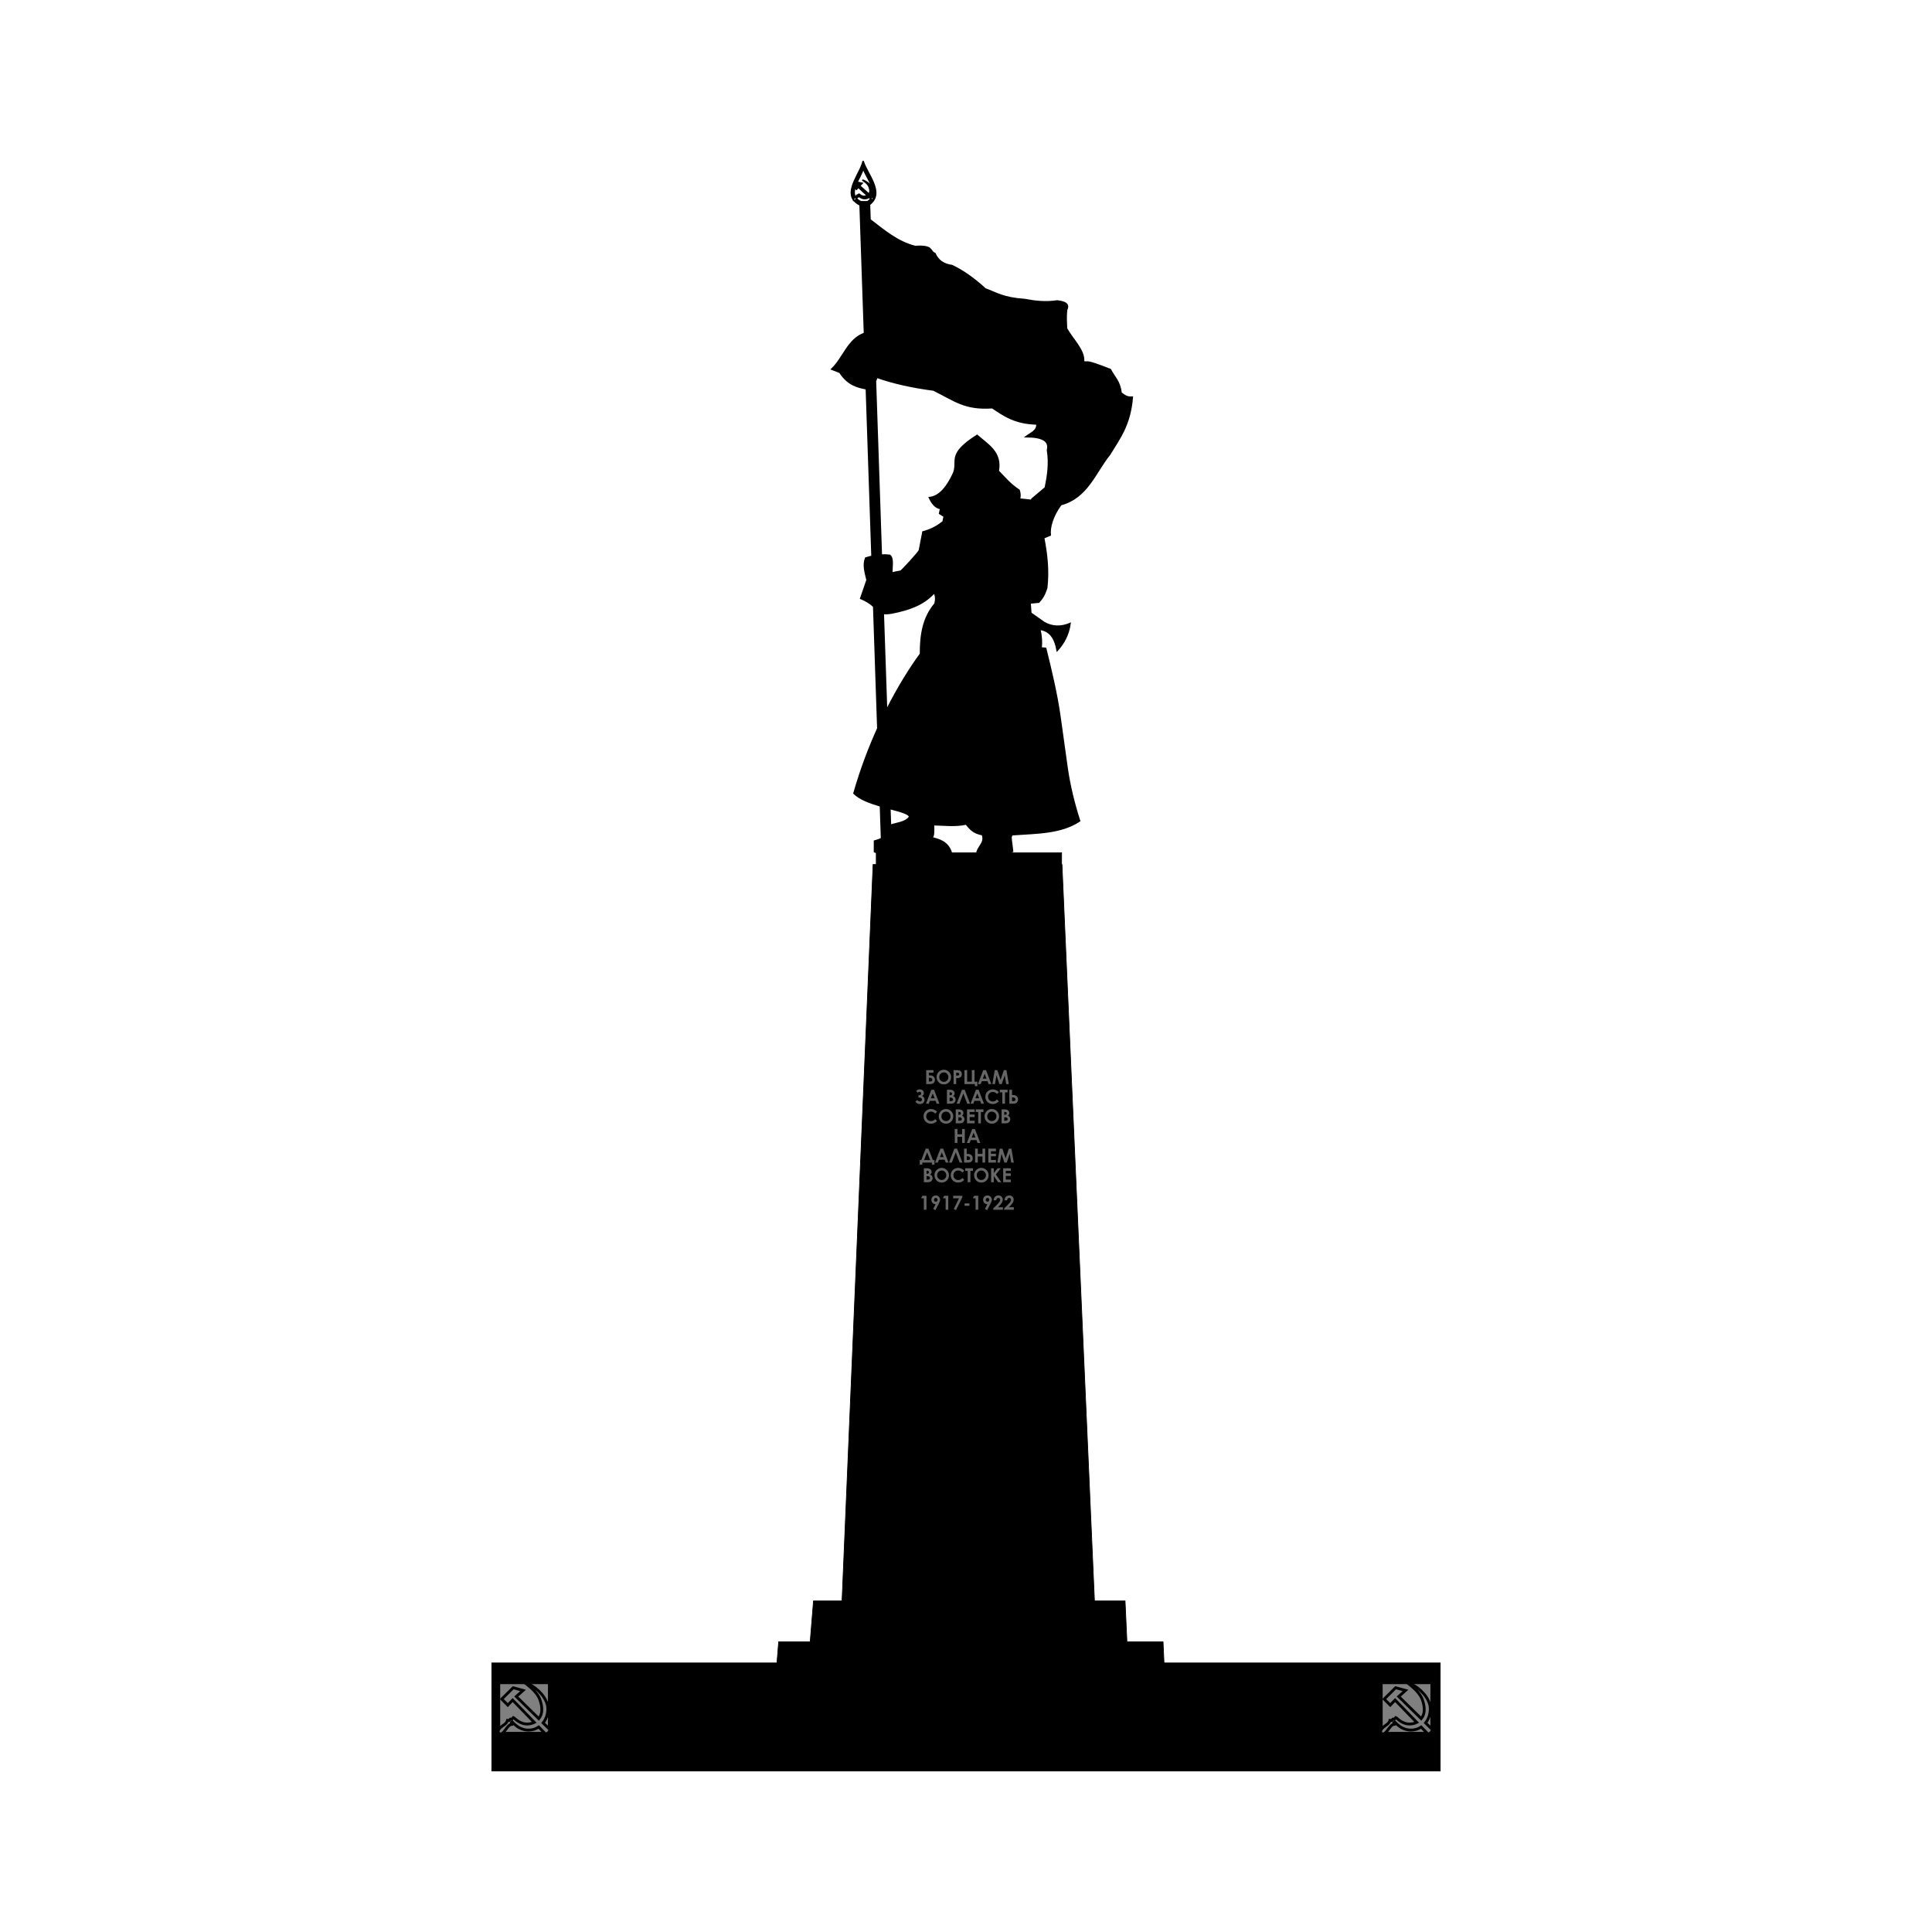 <svg:svg xmlns:dc="http://purl.org/dc/elements/1.1/" xmlns:ns1="http://sodipodi.sourceforge.net/DTD/sodipodi-0.dtd" xmlns:ns2="http://www.inkscape.org/namespaces/inkscape" xmlns:ns4="http://creativecommons.org/ns#" xmlns:rdf="http://www.w3.org/1999/02/22-rdf-syntax-ns#" xmlns:svg="http://www.w3.org/2000/svg" height="1379.288" id="svg2" version="1.1" viewBox="-350.831 -114.441 1379.288 1379.288" width="1379.288" ns1:docname="red_army_monument.svg" ns2:version="0.48.4 r9939">
  <svg:defs id="defs4" />
  <ns1:namedview bordercolor="#666666" borderopacity="1.0" fit-margin-bottom="0" fit-margin-left="0" fit-margin-right="0" fit-margin-top="0" id="base" pagecolor="#ffffff" showgrid="false" ns2:current-layer="layer3" ns2:cx="476.04892" ns2:cy="508.91056" ns2:document-units="px" ns2:pageopacity="0.0" ns2:pageshadow="2" ns2:window-height="837" ns2:window-maximized="1" ns2:window-width="1600" ns2:window-x="-8" ns2:window-y="-8" ns2:zoom="1.4" />
  <svg:g id="layer2" style="display:inline" transform="translate(-145.469,-161.031)" ns1:insensitive="true" ns2:groupmode="layer" ns2:label="black">
    <svg:path d="m 410.812,161.531 c -1.417,7.726 -12.253,19.809 -6.969,27.562 0.021,-0.178 0.088,-0.356 0.188,-0.5 0.328,-0.54 0.836,-0.883 1.312,-1.281 -1.154,-1.947 -1.085,-4.209 -0.406,-6.594 -0.2,-0.182 -0.394,-0.381 -0.594,-0.562 0.424,-0.471 0.854,-0.938 1.281,-1.406 1.68,-4.289 4.633,-8.733 5.25,-12.094 1.69,5.819 9.035,14.13 6.312,20.375 0.353,0.313 0.708,0.627 1.062,0.938 -0.069,0.323 -0.187,0.678 -0.438,0.906 -0.209,0.2 -0.509,0.292 -0.781,0.375 -0.253,-0.237 -0.496,-0.482 -0.75,-0.719 -0.568,0.746 -1.315,1.435 -2.281,2.094 l -4.719,0 c -1.411,-0.667 -2.466,-1.431 -3.219,-2.281 -0.343,0.497 -0.63,1.041 -1.125,1.406 -0.134,0.092 -0.308,0.136 -0.469,0.125 0.979,1.134 2.328,2.173 4.188,3.062 l 3.125,91.625 c -11.871,4.271 -14.862,17.428 -23.406,25.594 l 5.812,2.281 c 5.953,9.001 12.436,10.436 18.938,11.75 l 4.031,119.562 c -1.497,0.334 -3.002,0.736 -4.531,1.25 -2.018,5.219 -0.195,10.437 1,15.656 l -4.531,13.156 c 3.48,1.499 6.71,3.275 9.281,5.812 l 2.938,86.969 c -6.224,13.776 -12.165,29.317 -17.031,46.344 3.982,4.102 11.487,6.864 18.906,9.031 l 0.781,23.25 c -1.434,0.743 -3.183,1.296 -5.031,1.812 l 0,7.594 20.469,9.594 L 473.75,655.125 c -2.686,-7.817 -8.534,-9.006 -14.156,-10.625 1.85,-0.115 1.641,-4.732 1.531,-9.094 7.699,0.107 15.214,1.227 23.219,-0.5 2.697,2.945 4.439,6.252 11.625,7.594 2.025,5.236 -2.45,8.109 -3.781,12.125 l 14.375,4.281 11,-4.531 -0.625,-5.312 c -0.415,-2.952 -1.106,-6.207 0.75,-6.562 16.857,-1.216 34.396,-0.915 47.719,-9.844 -4.119,-12.71 -7.207,-25.658 -8.969,-38.031 l -5.156,-37 c -2.3,-16.078 -6.172,-32.14 -10.125,-48.219 l -3.281,-0.25 c 0.576,-4.071 0.232,-8.506 -0.875,-13.25 6.478,0.88 10.575,5.129 12.375,15.125 4.535,-4.977 8.039,-10.98 9.219,-19.312 -6.517,2.712 -12.719,2.598 -18.562,-0.75 l -9.469,-6.688 -0.5,-7.188 6.219,-0.594 c 1.877,-2.21 3.78,-4.154 5.656,-10.281 1.408,-12.74 0.005,-24.33 -2.188,-35.625 l 4.688,-2 c -0.677,-5.41 1.705,-13.712 7.594,-21.719 18.988,-5.108 24.354,-22.875 34.844,-35.875 6.753,-11.247 14.54,-20.669 16.156,-40.906 -4.106,0.402 -5.884,-1.506 -8.062,-3.031 -0.858,-8.334 -4.945,-11.307 -7.594,-16.656 -19.63,-7.674 -14.696,-4.549 -19.188,-5.562 0.969,-7.913 -7.722,-15.806 -12.125,-23.719 -0.218,-4.377 -0.439,-8.779 0,-13.156 1.368,-2.951 1.385,-5.608 -6.562,-6.562 -8.551,1.276 -16.002,0.392 -23.219,-1 C 510.849,259.382 505.941,255.71 498,252.812 c -8.256,-7.616 -16.167,-13.08 -23.75,-16.656 -6.085,-0.818 -10.08,-3.736 -12.125,-8.594 -4.233,-1.632 -0.554,-5.88 -14.156,-5.031 -12.561,-3.168 -22.212,-11.402 -32.188,-19.094 l -0.375,-10.844 c 11.18,-8.268 -1.953,-21.97 -4.594,-31.062 z m -6.344,28.344 c -0.222,-0.257 -0.442,-0.513 -0.625,-0.781 -0.021,0.178 -0.014,0.347 0.094,0.5 0.115,0.174 0.33,0.267 0.531,0.281 z m 1.594,-1.531 c 0.276,-0.401 0.533,-0.807 0.938,-1.094 0.131,-0.098 0.308,-0.17 0.469,-0.188 -0.029,-0.153 -0.065,-0.284 -0.094,-0.438 0.079,-0.066 0.149,-0.143 0.219,-0.219 0.453,0.438 0.962,0.826 1.5,1.156 0.998,0.626 2.197,0.957 3.375,0.844 0.935,-0.09 1.844,-0.428 2.594,-1 0.405,0.378 0.813,0.747 1.219,1.125 0.367,-0.482 0.683,-0.988 0.906,-1.5 -0.315,-0.28 -0.653,-0.534 -0.969,-0.812 0.525,-0.733 0.879,-1.613 1.031,-2.5 0.149,-0.952 0.16,-1.932 -0.188,-2.844 -0.517,-1.419 -1.51,-2.632 -2.656,-3.594 -1.195,-0.99 -2.607,-1.744 -4.094,-2.188 0.703,0.481 1.397,0.999 2.062,1.531 1.065,0.868 2.068,1.881 2.625,3.156 0.398,0.967 0.704,2.008 0.688,3.062 0.003,0.796 -0.245,1.608 -0.719,2.25 -2.204,-1.94 -4.393,-3.9 -6.594,-5.844 0.6,-0.6 1.183,-1.21 1.781,-1.812 -0.932,-0.199 -1.85,-0.392 -2.781,-0.594 -0.58,0.638 -1.169,1.269 -1.75,1.906 -0.259,0.661 -0.502,1.319 -0.688,1.969 0.39,0.354 0.8,0.706 1.188,1.062 0.432,-0.491 0.856,-1.003 1.281,-1.5 2.115,1.967 4.226,3.942 6.344,5.906 -0.977,0.551 -2.163,0.724 -3.25,0.438 -0.85,-0.216 -1.609,-0.699 -2.281,-1.25 -0.109,-0.091 -0.198,-0.217 -0.344,-0.25 -0.124,0.149 -0.237,0.302 -0.375,0.438 -0.138,0.035 -0.266,0.051 -0.406,0.062 -0.119,0.135 -0.255,0.271 -0.375,0.406 L 406.281,186 c -0.045,0.241 -0.17,0.489 -0.312,0.688 -0.177,0.239 -0.398,0.435 -0.625,0.625 0.205,0.345 0.432,0.708 0.719,1.031 z m 14.656,127.625 c 11.486,4.022 24.88,7.092 40.406,9.094 15.378,7.668 22.391,13.943 41.906,12.625 8.323,5.533 16.294,11.293 31.812,11.594 0.562,4.92 -4.687,6.632 -7.812,9.094 11.785,0 17.09,2.859 15.406,9.594 1.566,9.337 0.226,18.109 -1.531,26.781 l -9.594,8.094 -0.125,0.938 -8.719,-0.938 c 0.542,-1.713 0.554,-3.758 -0.25,-6.312 -6.598,-4.295 -10.303,-9.05 -14.875,-13.656 2.419,-13.37 -7.217,-18.603 -15.156,-25.5 -21.538,13.702 -13.307,17.77 -16.688,26.781 -5.808,12.648 -11.598,17.095 -17.406,17.656 2.059,4.515 4.658,7.367 8.062,7.844 l -0.75,3.531 3.281,2.031 -0.75,3.781 c -4.54,3.73 -9.39,5.96 -14.406,7.312 0,0 -2.205,11.581 -2.531,13.125 -0.278,1.315 -12.827,14.906 -13.375,14.906 -2.482,0.421 -4.501,0.86 -6.312,1.281 0.039,-4.753 1.265,-10.676 -1.5,-12.625 -1.88,-0.225 -3.898,-0.298 -5.969,-0.188 l -4.188,-124.125 1.062,-2.719 z M 461.625,469.75 c 1.35,2.61 1.157,5.234 0.5,7.844 -8.621,10.164 -10.409,22.673 -10.344,35.844 -6.915,9.419 -15.603,23.026 -24.188,40.031 l -2.344,-68.875 c 2.02,0.201 4.213,0.02 6.562,-0.438 11.068,-2.277 21.737,-5.479 29.812,-14.406 z m -31.656,154.094 c 7.8,2.085 14.169,3.765 13.969,6.031 -2.984,4.103 -9.642,4.363 -13.562,5.875 l -0.406,-11.906 z" id="path2997" style="fill:#000000;stroke:#000000;stroke-width:1px;stroke-linecap:butt;stroke-linejoin:miter;stroke-opacity:1" ns2:connector-curvature="0" />
    <svg:path d="m 420.219,655.375 0,8.406 -2.281,0 -22.156,525.719 -20.375,0 -2.375,29.219 -22.5,0 -1.219,15.062 -203.594,0 0,77.156 677.125,0 0,-77.156 -197.188,0 -0.688,-15.062 -25.781,0 -1.344,-29.219 -21.844,0 -23.188,-525.719 -0.281,0 0,-8.406 -132.312,0 z" id="rect3844" style="color:#000000;fill:#000000;fill-opacity:1;fill-rule:nonzero;stroke:#000000;stroke-width:0.5;stroke-linecap:round;stroke-linejoin:miter;stroke-miterlimit:4;stroke-opacity:1;stroke-dasharray:none;stroke-dashoffset:0;marker:none;visibility:visible;display:inline;overflow:visible;enable-background:accumulate" ns2:connector-curvature="0" />
  </svg:g>
  <svg:g id="layer3" transform="translate(-145.469,-161.031)" ns2:groupmode="layer" ns2:label="white">
    <svg:g id="g3903" style="fill:#808080;display:inline" transform="translate(3.5068807e-6,2.6171874e-6)">
      <svg:rect height="36.102" id="rect3881" style="fill:#808080;stroke:#000000;stroke-width:2;stroke-miterlimit:4;stroke-dasharray:none" width="36.102" x="150.734" y="1247.924" />
      <svg:path d="m 168.784,1247.438 c 3.741,1.333 7.204,3.434 10.125,6.124 2.801,2.611 5.179,5.809 6.31,9.505 0.767,2.376 0.609,4.944 0.102,7.356 -0.506,2.247 -1.495,4.389 -2.935,6.192 1.633,1.597 3.25,3.209 4.887,4.801 -0.218,0.816 -0.552,1.649 -1.223,2.199 -0.561,0.484 -1.279,0.718 -1.986,0.894 -1.599,-1.661 -3.206,-3.314 -4.806,-4.974 -1.993,1.361 -4.398,2.079 -6.799,2.185 -3.025,0.134 -6.048,-0.841 -8.516,-2.573 -1.331,-0.915 -2.53,-2.008 -3.631,-3.187 -0.188,0.185 -0.394,0.352 -0.606,0.51 0.052,0.396 0.109,0.791 0.164,1.186 -0.413,0.024 -0.825,0.125 -1.172,0.357 -1.071,0.678 -1.814,1.732 -2.574,2.721 -0.942,1.223 -1.789,2.581 -3.102,3.448 -0.796,0.492 -1.973,0.284 -2.461,-0.542 -0.51,-0.811 -0.216,-1.857 0.333,-2.568 1.342,-1.972 3.738,-2.815 5.238,-4.632 0.39,-0.488 0.685,-1.054 0.832,-1.663 0.383,0.024 0.766,0.049 1.15,0.074 0.325,-0.329 0.651,-0.657 0.974,-0.987 0.361,-0.01 0.728,0.029 1.084,-0.04 0.372,-0.328 0.668,-0.731 1.003,-1.094 0.368,0.103 0.576,0.448 0.842,0.694 1.644,1.497 3.524,2.802 5.667,3.468 2.74,0.878 5.793,0.599 8.364,-0.678 -5.149,-5.301 -10.28,-10.619 -15.421,-15.927 -1.153,1.214 -2.301,2.433 -3.471,3.631 -1.428,-1.457 -2.87,-2.9 -4.306,-4.35 2.706,-2.708 5.441,-5.386 8.162,-8.079 2.352,0.64 4.701,1.292 7.055,1.924 -1.609,1.46 -3.244,2.891 -4.858,4.346 5.364,5.259 10.702,10.546 16.075,15.796 1.297,-1.578 2.027,-3.587 2.126,-5.622 0.183,-2.692 -0.44,-5.37 -1.327,-7.895 -1.254,-3.333 -3.652,-6.076 -6.259,-8.436 -1.629,-1.448 -3.308,-2.842 -5.041,-4.164 z m 0,0" id="path3883" style="fill:#808080;stroke:#000000;stroke-width:2;stroke-miterlimit:4;stroke-dasharray:none" ns2:connector-curvature="0" />
    </svg:g>
    <svg:g id="g3903-0" style="fill:#808080;display:inline" transform="translate(630,2.6171874e-6)">
      <svg:rect height="36.102" id="rect3881-9" style="fill:#808080;stroke:#000000;stroke-width:2;stroke-miterlimit:4;stroke-dasharray:none" width="36.102" x="150.734" y="1247.924" />
      <svg:path d="m 168.784,1247.438 c 3.741,1.333 7.204,3.434 10.125,6.124 2.801,2.611 5.179,5.809 6.31,9.505 0.767,2.376 0.609,4.944 0.102,7.356 -0.506,2.247 -1.495,4.389 -2.935,6.192 1.633,1.597 3.25,3.209 4.887,4.801 -0.218,0.816 -0.552,1.649 -1.223,2.199 -0.561,0.484 -1.279,0.718 -1.986,0.894 -1.599,-1.661 -3.206,-3.314 -4.806,-4.974 -1.993,1.361 -4.398,2.079 -6.799,2.185 -3.025,0.134 -6.048,-0.841 -8.516,-2.573 -1.331,-0.915 -2.53,-2.008 -3.631,-3.187 -0.188,0.185 -0.394,0.352 -0.606,0.51 0.052,0.396 0.109,0.791 0.164,1.186 -0.413,0.024 -0.825,0.125 -1.172,0.357 -1.071,0.678 -1.814,1.732 -2.574,2.721 -0.942,1.223 -1.789,2.581 -3.102,3.448 -0.796,0.492 -1.973,0.284 -2.461,-0.542 -0.51,-0.811 -0.216,-1.857 0.333,-2.568 1.342,-1.972 3.738,-2.815 5.238,-4.632 0.39,-0.488 0.685,-1.054 0.832,-1.663 0.383,0.024 0.766,0.049 1.15,0.074 0.325,-0.329 0.651,-0.657 0.974,-0.987 0.361,-0.01 0.728,0.029 1.084,-0.04 0.372,-0.328 0.668,-0.731 1.003,-1.094 0.368,0.103 0.576,0.448 0.842,0.694 1.644,1.497 3.524,2.802 5.667,3.468 2.74,0.878 5.793,0.599 8.364,-0.678 -5.149,-5.301 -10.28,-10.619 -15.421,-15.927 -1.153,1.214 -2.301,2.433 -3.471,3.631 -1.428,-1.457 -2.87,-2.9 -4.306,-4.35 2.706,-2.708 5.441,-5.386 8.162,-8.079 2.352,0.64 4.701,1.292 7.055,1.924 -1.609,1.46 -3.244,2.891 -4.858,4.346 5.364,5.259 10.702,10.546 16.075,15.796 1.297,-1.578 2.027,-3.587 2.126,-5.622 0.183,-2.692 -0.44,-5.37 -1.327,-7.895 -1.254,-3.333 -3.652,-6.076 -6.259,-8.436 -1.629,-1.448 -3.308,-2.842 -5.041,-4.164 z m 0,0" id="path3883-4" style="fill:#808080;stroke:#000000;stroke-width:2;stroke-miterlimit:4;stroke-dasharray:none" ns2:connector-curvature="0" />
    </svg:g>
    <svg:g id="text3981" style="font-size:13.875px;font-style:normal;font-weight:normal;line-height:125%;letter-spacing:0px;word-spacing:0px;fill:#666666;fill-opacity:1;stroke:none;font-family:Sans">
      <svg:path d="m 455.861,820.524 0,-9.966 5.21,0 0,1.85 -3.313,0 0,1.911 0.413,0 c 0.84,1e-5 1.527,0.093 2.06,0.278 0.533,0.185 0.977,0.534 1.331,1.047 0.355,0.513 0.532,1.119 0.532,1.819 -10e-6,0.696 -0.133,1.25 -0.4,1.663 -0.266,0.413 -0.633,0.75 -1.101,1.009 -0.467,0.26 -1.114,0.39 -1.941,0.39 z m 1.897,-4.512 0,2.703 0.474,0 c 0.867,10e-6 1.416,-0.113 1.646,-0.339 0.23,-0.226 0.346,-0.531 0.346,-0.915 0,-0.967 -0.691,-1.45 -2.073,-1.45 z" id="path3001" style="font-variant:normal;font-weight:bold;font-stretch:normal;text-align:center;line-height:101%;text-anchor:middle;fill:#666666;font-family:Century Gothic;-inkscape-font-specification:Century Gothic Bold" />
      <svg:path d="m 468.462,810.308 c 1.409,10e-6 2.621,0.51 3.635,1.531 1.014,1.021 1.521,2.265 1.521,3.733 -10e-6,1.454 -0.5,2.685 -1.501,3.692 -1,1.007 -2.214,1.511 -3.641,1.511 -1.495,0 -2.737,-0.517 -3.726,-1.551 -0.989,-1.034 -1.484,-2.263 -1.484,-3.686 0,-0.953 0.23,-1.829 0.691,-2.629 0.461,-0.799 1.094,-1.433 1.9,-1.9 0.806,-0.467 1.675,-0.701 2.605,-0.701 z m -0.02,1.856 c -0.921,0 -1.696,0.321 -2.324,0.962 -0.628,0.641 -0.942,1.457 -0.942,2.446 0,1.102 0.395,1.974 1.186,2.615 0.614,0.501 1.319,0.752 2.114,0.752 0.899,0 1.664,-0.325 2.297,-0.976 0.632,-0.65 0.948,-1.452 0.948,-2.405 -10e-6,-0.948 -0.318,-1.751 -0.955,-2.408 -0.637,-0.657 -1.411,-0.986 -2.324,-0.986 z" id="path3003" style="font-variant:normal;font-weight:bold;font-stretch:normal;text-align:center;line-height:101%;text-anchor:middle;fill:#666666;font-family:Century Gothic;-inkscape-font-specification:Century Gothic Bold" />
      <svg:path d="m 475.399,810.559 2.012,0 c 1.088,10e-6 1.873,0.101 2.354,0.301 0.481,0.201 0.86,0.526 1.138,0.976 0.278,0.449 0.417,0.988 0.417,1.616 -1e-5,0.696 -0.182,1.274 -0.545,1.734 -0.364,0.461 -0.857,0.781 -1.48,0.962 -0.366,0.104 -1.032,0.156 -1.999,0.156 l 0,4.221 -1.897,0 z m 1.897,3.896 0.603,0 c 0.474,0 0.804,-0.034 0.989,-0.102 0.185,-0.068 0.331,-0.18 0.437,-0.335 0.106,-0.156 0.159,-0.344 0.159,-0.566 -1e-5,-0.384 -0.149,-0.664 -0.447,-0.84 -0.217,-0.131 -0.619,-0.196 -1.206,-0.196 l -0.535,0 z" id="path3005" style="font-variant:normal;font-weight:bold;font-stretch:normal;text-align:center;line-height:101%;text-anchor:middle;fill:#666666;font-family:Century Gothic;-inkscape-font-specification:Century Gothic Bold" />
      <svg:path d="m 483.177,820.524 0,-9.966 1.924,0 0,8.259 3.333,0 0,-8.259 1.917,0 0,8.259 2.026,0 0,3.198 -1.775,0 0,-1.49 z" id="path3007" style="font-variant:normal;font-weight:bold;font-stretch:normal;text-align:center;line-height:101%;text-anchor:middle;fill:#666666;font-family:Century Gothic;-inkscape-font-specification:Century Gothic Bold" />
      <svg:path d="m 496.625,810.559 1.924,0 3.835,9.966 -1.971,0 -0.779,-2.053 -4.065,0 -0.813,2.053 -1.971,0 z m 0.976,2.642 -1.328,3.421 2.649,0 z" id="path3009" style="font-variant:normal;font-weight:bold;font-stretch:normal;text-align:center;line-height:101%;text-anchor:middle;fill:#666666;font-family:Century Gothic;-inkscape-font-specification:Century Gothic Bold" />
      <svg:path d="m 504.822,810.559 1.856,0 2.303,6.951 2.337,-6.951 1.829,0 1.68,9.966 -1.829,0 -1.07,-6.294 -2.121,6.294 -1.673,0 -2.093,-6.294 -1.091,6.294 -1.85,0 z" id="path3011" style="font-variant:normal;font-weight:bold;font-stretch:normal;text-align:center;line-height:101%;text-anchor:middle;fill:#666666;font-family:Century Gothic;-inkscape-font-specification:Century Gothic Bold" />
      <svg:path d="m 449.567,831.943 c 0.501,0.7 1.088,1.05 1.761,1.05 0.447,0 0.808,-0.126 1.084,-0.379 0.276,-0.253 0.413,-0.589 0.413,-1.009 0,-0.411 -0.134,-0.752 -0.403,-1.023 -0.269,-0.271 -0.825,-0.406 -1.67,-0.406 l -0.406,0 0,-1.694 0.406,0 c 0.501,10e-6 0.882,-0.115 1.142,-0.346 0.26,-0.23 0.39,-0.54 0.39,-0.928 -10e-6,-0.357 -0.108,-0.639 -0.325,-0.847 -0.217,-0.208 -0.504,-0.312 -0.86,-0.312 -0.425,10e-6 -0.86,0.21 -1.308,0.63 l -1.118,-1.247 c 0.601,-0.542 1.102,-0.866 1.504,-0.972 0.402,-0.106 0.772,-0.159 1.111,-0.159 0.813,10e-6 1.496,0.237 2.049,0.711 0.553,0.474 0.83,1.113 0.83,1.917 -10e-6,0.357 -0.062,0.705 -0.186,1.043 -0.124,0.339 -0.471,0.698 -1.04,1.077 1.165,0.519 1.748,1.407 1.748,2.663 -1e-5,0.926 -0.311,1.67 -0.932,2.232 -0.621,0.562 -1.419,0.843 -2.395,0.843 -0.614,0 -1.165,-0.112 -1.653,-0.335 -0.488,-0.224 -1.018,-0.706 -1.592,-1.446 z" id="path3013" style="font-variant:normal;font-weight:bold;font-stretch:normal;text-align:center;line-height:101%;text-anchor:middle;fill:#666666;font-family:Century Gothic;-inkscape-font-specification:Century Gothic Bold" />
      <svg:path d="m 459.553,824.572 1.924,0 3.835,9.966 -1.971,0 -0.779,-2.053 -4.065,0 -0.813,2.053 -1.971,0 z m 0.976,2.642 -1.328,3.421 2.649,0 z" id="path3015" style="font-variant:normal;font-weight:bold;font-stretch:normal;text-align:center;line-height:101%;text-anchor:middle;fill:#666666;font-family:Century Gothic;-inkscape-font-specification:Century Gothic Bold" />
      <svg:path d="m 470.664,834.538 0,-9.966 1.565,0 c 0.908,10e-6 1.572,0.059 1.992,0.176 0.596,0.158 1.07,0.452 1.423,0.881 0.352,0.429 0.528,0.935 0.528,1.518 -1e-5,0.379 -0.08,0.724 -0.241,1.033 -0.16,0.309 -0.421,0.6 -0.782,0.871 0.605,0.285 1.048,0.64 1.328,1.067 0.28,0.427 0.42,0.932 0.42,1.514 0,0.56 -0.145,1.07 -0.434,1.531 -0.289,0.461 -0.662,0.805 -1.118,1.033 -0.456,0.228 -1.086,0.342 -1.89,0.342 z m 1.897,-8.157 0,2.1 0.413,0 c 0.461,10e-6 0.803,-0.097 1.026,-0.291 0.224,-0.194 0.335,-0.458 0.335,-0.793 -1e-5,-0.312 -0.106,-0.559 -0.318,-0.742 -0.212,-0.183 -0.535,-0.274 -0.969,-0.274 z m 0,3.794 0,2.554 0.474,0 c 0.786,0 1.315,-0.099 1.589,-0.298 0.273,-0.199 0.41,-0.488 0.41,-0.867 -1e-5,-0.429 -0.16,-0.768 -0.481,-1.016 -0.321,-0.248 -0.854,-0.373 -1.599,-0.373 z" id="path3017" style="font-variant:normal;font-weight:bold;font-stretch:normal;text-align:center;line-height:101%;text-anchor:middle;fill:#666666;font-family:Century Gothic;-inkscape-font-specification:Century Gothic Bold" />
      <svg:path d="m 485.162,834.538 -2.757,-7.324 -2.805,7.324 -2.012,0 3.841,-9.966 1.924,0 3.835,9.966 z" id="path3019" style="font-variant:normal;font-weight:bold;font-stretch:normal;text-align:center;line-height:101%;text-anchor:middle;fill:#666666;font-family:Century Gothic;-inkscape-font-specification:Century Gothic Bold" />
      <svg:path d="m 491.368,824.572 1.924,0 3.835,9.966 -1.971,0 -0.779,-2.053 -4.065,0 -0.813,2.053 -1.971,0 z m 0.976,2.642 -1.328,3.421 2.649,0 z" id="path3021" style="font-variant:normal;font-weight:bold;font-stretch:normal;text-align:center;line-height:101%;text-anchor:middle;fill:#666666;font-family:Century Gothic;-inkscape-font-specification:Century Gothic Bold" />
      <svg:path d="m 507.763,826.327 -1.328,1.267 c -0.903,-0.953 -1.92,-1.429 -3.049,-1.429 -0.953,10e-6 -1.756,0.325 -2.408,0.976 -0.653,0.65 -0.979,1.452 -0.979,2.405 -1e-5,0.664 0.145,1.253 0.434,1.768 0.289,0.515 0.698,0.919 1.226,1.213 0.528,0.294 1.116,0.44 1.761,0.44 0.551,0 1.055,-0.103 1.511,-0.308 0.456,-0.205 0.958,-0.579 1.504,-1.121 l 1.287,1.341 c -0.736,0.718 -1.432,1.216 -2.087,1.494 -0.655,0.278 -1.402,0.417 -2.242,0.417 -1.549,0 -2.817,-0.491 -3.804,-1.474 -0.987,-0.982 -1.48,-2.241 -1.48,-3.777 0,-0.994 0.225,-1.877 0.674,-2.649 0.449,-0.772 1.093,-1.393 1.931,-1.863 0.838,-0.47 1.74,-0.705 2.707,-0.705 0.822,10e-6 1.614,0.174 2.375,0.522 0.761,0.348 1.417,0.842 1.968,1.484 z" id="path3023" style="font-variant:normal;font-weight:bold;font-stretch:normal;text-align:center;line-height:101%;text-anchor:middle;fill:#666666;font-family:Century Gothic;-inkscape-font-specification:Century Gothic Bold" />
      <svg:path d="m 508.433,824.572 5.508,0 0,1.87 -1.816,0 0,8.096 -1.924,0 0,-8.096 -1.768,0 z" id="path3025" style="font-variant:normal;font-weight:bold;font-stretch:normal;text-align:center;line-height:101%;text-anchor:middle;fill:#666666;font-family:Century Gothic;-inkscape-font-specification:Century Gothic Bold" />
      <svg:path d="m 515.235,834.538 0,-9.966 1.897,0 0,3.76 0.413,0 c 0.79,10e-6 1.449,0.091 1.975,0.274 0.526,0.183 0.981,0.531 1.365,1.043 0.384,0.513 0.576,1.13 0.576,1.853 -10e-6,0.682 -0.165,1.26 -0.495,1.734 -0.33,0.474 -0.713,0.81 -1.148,1.006 -0.436,0.196 -1.033,0.295 -1.792,0.295 z m 1.897,-4.512 0,2.703 0.474,0 c 0.786,0 1.312,-0.097 1.579,-0.291 0.266,-0.194 0.4,-0.526 0.4,-0.996 0,-0.944 -0.687,-1.416 -2.06,-1.416 z" id="path3027" style="font-variant:normal;font-weight:bold;font-stretch:normal;text-align:center;line-height:101%;text-anchor:middle;fill:#666666;font-family:Century Gothic;-inkscape-font-specification:Century Gothic Bold" />
      <svg:path d="m 463.645,840.34 -1.328,1.267 c -0.903,-0.953 -1.92,-1.429 -3.049,-1.429 -0.953,1e-5 -1.756,0.325 -2.408,0.976 -0.653,0.65 -0.979,1.452 -0.979,2.405 0,0.664 0.145,1.253 0.434,1.768 0.289,0.515 0.698,0.919 1.226,1.213 0.528,0.294 1.116,0.44 1.761,0.44 0.551,0 1.055,-0.103 1.511,-0.308 0.456,-0.206 0.958,-0.579 1.504,-1.121 l 1.287,1.341 c -0.736,0.718 -1.432,1.216 -2.087,1.494 -0.655,0.278 -1.402,0.417 -2.242,0.417 -1.549,0 -2.817,-0.491 -3.804,-1.474 -0.987,-0.982 -1.48,-2.241 -1.48,-3.777 0,-0.994 0.225,-1.877 0.674,-2.649 0.449,-0.772 1.093,-1.393 1.931,-1.863 0.838,-0.47 1.74,-0.705 2.707,-0.705 0.822,10e-6 1.614,0.174 2.375,0.522 0.761,0.348 1.417,0.842 1.968,1.484 z" id="path3029" style="font-variant:normal;font-weight:bold;font-stretch:normal;text-align:center;line-height:101%;text-anchor:middle;fill:#666666;font-family:Century Gothic;-inkscape-font-specification:Century Gothic Bold" />
      <svg:path d="m 470.007,838.335 c 1.409,10e-6 2.621,0.51 3.635,1.531 1.014,1.021 1.521,2.265 1.521,3.733 -1e-5,1.454 -0.5,2.685 -1.501,3.692 -1,1.007 -2.214,1.511 -3.641,1.511 -1.495,0 -2.737,-0.517 -3.726,-1.551 -0.989,-1.034 -1.484,-2.263 -1.484,-3.686 0,-0.953 0.23,-1.829 0.691,-2.629 0.461,-0.799 1.094,-1.433 1.9,-1.9 0.806,-0.467 1.675,-0.701 2.605,-0.701 z m -0.02,1.856 c -0.921,1e-5 -1.696,0.321 -2.324,0.962 -0.628,0.641 -0.942,1.457 -0.942,2.446 0,1.102 0.395,1.974 1.186,2.615 0.614,0.501 1.319,0.752 2.114,0.752 0.899,0 1.664,-0.325 2.297,-0.976 0.632,-0.65 0.948,-1.452 0.948,-2.405 -1e-5,-0.948 -0.318,-1.751 -0.955,-2.408 -0.637,-0.657 -1.411,-0.986 -2.324,-0.986 z" id="path3031" style="font-variant:normal;font-weight:bold;font-stretch:normal;text-align:center;line-height:101%;text-anchor:middle;fill:#666666;font-family:Century Gothic;-inkscape-font-specification:Century Gothic Bold" />
      <svg:path d="m 476.951,848.551 0,-9.966 1.565,0 c 0.908,1e-5 1.572,0.059 1.992,0.176 0.596,0.158 1.07,0.452 1.423,0.881 0.352,0.429 0.528,0.935 0.528,1.518 -1e-5,0.379 -0.08,0.724 -0.241,1.033 -0.16,0.309 -0.421,0.6 -0.782,0.871 0.605,0.285 1.048,0.64 1.328,1.067 0.28,0.427 0.42,0.932 0.42,1.514 0,0.56 -0.145,1.07 -0.434,1.531 -0.289,0.461 -0.662,0.805 -1.118,1.033 -0.456,0.228 -1.086,0.342 -1.89,0.342 z m 1.897,-8.157 0,2.1 0.413,0 c 0.461,10e-6 0.803,-0.097 1.026,-0.291 0.224,-0.194 0.335,-0.458 0.335,-0.793 -1e-5,-0.312 -0.106,-0.559 -0.318,-0.742 -0.212,-0.183 -0.535,-0.274 -0.969,-0.274 z m 0,3.794 0,2.554 0.474,0 c 0.786,0 1.315,-0.099 1.589,-0.298 0.273,-0.199 0.41,-0.488 0.41,-0.867 -1e-5,-0.429 -0.16,-0.768 -0.481,-1.016 -0.321,-0.248 -0.854,-0.373 -1.599,-0.373 z" id="path3033" style="font-variant:normal;font-weight:bold;font-stretch:normal;text-align:center;line-height:101%;text-anchor:middle;fill:#666666;font-family:Century Gothic;-inkscape-font-specification:Century Gothic Bold" />
      <svg:path d="m 485.006,838.586 5.44,0 0,1.856 -3.557,0 0,1.802 3.557,0 0,1.822 -3.557,0 0,2.622 3.557,0 0,1.863 -5.44,0 z" id="path3035" style="font-variant:normal;font-weight:bold;font-stretch:normal;text-align:center;line-height:101%;text-anchor:middle;fill:#666666;font-family:Century Gothic;-inkscape-font-specification:Century Gothic Bold" />
      <svg:path d="m 491.225,838.586 5.508,0 0,1.87 -1.816,0 0,8.096 -1.924,0 0,-8.096 -1.768,0 z" id="path3037" style="font-variant:normal;font-weight:bold;font-stretch:normal;text-align:center;line-height:101%;text-anchor:middle;fill:#666666;font-family:Century Gothic;-inkscape-font-specification:Century Gothic Bold" />
      <svg:path d="m 502.743,838.335 c 1.409,10e-6 2.621,0.51 3.635,1.531 1.014,1.021 1.521,2.265 1.521,3.733 -10e-6,1.454 -0.5,2.685 -1.501,3.692 -1,1.007 -2.214,1.511 -3.641,1.511 -1.495,0 -2.737,-0.517 -3.726,-1.551 -0.989,-1.034 -1.484,-2.263 -1.484,-3.686 0,-0.953 0.23,-1.829 0.691,-2.629 0.461,-0.799 1.094,-1.433 1.9,-1.9 0.806,-0.467 1.675,-0.701 2.605,-0.701 z m -0.02,1.856 c -0.921,1e-5 -1.696,0.321 -2.324,0.962 -0.628,0.641 -0.942,1.457 -0.942,2.446 0,1.102 0.395,1.974 1.186,2.615 0.614,0.501 1.319,0.752 2.114,0.752 0.899,0 1.664,-0.325 2.297,-0.976 0.632,-0.65 0.948,-1.452 0.948,-2.405 -10e-6,-0.948 -0.318,-1.751 -0.955,-2.408 -0.637,-0.657 -1.411,-0.986 -2.324,-0.986 z" id="path3039" style="font-variant:normal;font-weight:bold;font-stretch:normal;text-align:center;line-height:101%;text-anchor:middle;fill:#666666;font-family:Century Gothic;-inkscape-font-specification:Century Gothic Bold" />
      <svg:path d="m 509.687,848.551 0,-9.966 1.565,0 c 0.908,1e-5 1.572,0.059 1.992,0.176 0.596,0.158 1.07,0.452 1.423,0.881 0.352,0.429 0.528,0.935 0.528,1.518 -1e-5,0.379 -0.08,0.724 -0.241,1.033 -0.16,0.309 -0.421,0.6 -0.782,0.871 0.605,0.285 1.048,0.64 1.328,1.067 0.28,0.427 0.42,0.932 0.42,1.514 -10e-6,0.56 -0.145,1.07 -0.434,1.531 -0.289,0.461 -0.662,0.805 -1.118,1.033 -0.456,0.228 -1.086,0.342 -1.89,0.342 z m 1.897,-8.157 0,2.1 0.413,0 c 0.461,10e-6 0.803,-0.097 1.026,-0.291 0.224,-0.194 0.335,-0.458 0.335,-0.793 0,-0.312 -0.106,-0.559 -0.318,-0.742 -0.212,-0.183 -0.535,-0.274 -0.969,-0.274 z m 0,3.794 0,2.554 0.474,0 c 0.786,0 1.315,-0.099 1.589,-0.298 0.273,-0.199 0.41,-0.488 0.41,-0.867 -10e-6,-0.429 -0.16,-0.768 -0.481,-1.016 -0.321,-0.248 -0.854,-0.373 -1.599,-0.373 z" id="path3041" style="font-variant:normal;font-weight:bold;font-stretch:normal;text-align:center;line-height:101%;text-anchor:middle;fill:#666666;font-family:Century Gothic;-inkscape-font-specification:Century Gothic Bold" />
      <svg:path d="m 476.253,852.599 1.924,0 0,3.76 3.333,0 0,-3.76 1.917,0 0,9.966 -1.917,0 0,-4.37 -3.333,0 0,4.37 -1.924,0 z" id="path3043" style="font-variant:normal;font-weight:bold;font-stretch:normal;text-align:center;line-height:101%;text-anchor:middle;fill:#666666;font-family:Century Gothic;-inkscape-font-specification:Century Gothic Bold" />
      <svg:path d="m 488.725,852.599 1.924,0 3.835,9.966 -1.971,0 -0.779,-2.053 -4.065,0 -0.813,2.053 -1.971,0 z m 0.976,2.642 -1.328,3.421 2.649,0 z" id="path3045" style="font-variant:normal;font-weight:bold;font-stretch:normal;text-align:center;line-height:101%;text-anchor:middle;fill:#666666;font-family:Century Gothic;-inkscape-font-specification:Century Gothic Bold" />
      <svg:path d="m 455.542,866.613 1.917,0 3.204,8.184 1.111,0 0,3.272 -1.836,0 0,-1.49 -6.856,0 0,1.49 -1.836,0 0,-3.272 1.104,0 z m 0.976,2.642 -2.181,5.542 4.356,0 z" id="path3047" style="font-variant:normal;font-weight:bold;font-stretch:normal;text-align:center;line-height:101%;text-anchor:middle;fill:#666666;font-family:Century Gothic;-inkscape-font-specification:Century Gothic Bold" />
      <svg:path d="m 466.043,866.613 1.924,0 3.835,9.966 -1.971,0 -0.779,-2.053 -4.065,0 -0.813,2.053 -1.971,0 z m 0.976,2.642 -1.328,3.421 2.649,0 z" id="path3049" style="font-variant:normal;font-weight:bold;font-stretch:normal;text-align:center;line-height:101%;text-anchor:middle;fill:#666666;font-family:Century Gothic;-inkscape-font-specification:Century Gothic Bold" />
      <svg:path d="m 479.728,876.579 -2.757,-7.324 -2.805,7.324 -2.012,0 3.841,-9.966 1.924,0 3.835,9.966 z" id="path3051" style="font-variant:normal;font-weight:bold;font-stretch:normal;text-align:center;line-height:101%;text-anchor:middle;fill:#666666;font-family:Century Gothic;-inkscape-font-specification:Century Gothic Bold" />
      <svg:path d="m 482.892,876.579 0,-9.966 1.897,0 0,3.76 0.413,0 c 0.79,0 1.449,0.091 1.975,0.274 0.526,0.183 0.981,0.531 1.365,1.043 0.384,0.513 0.576,1.13 0.576,1.853 0,0.682 -0.165,1.26 -0.495,1.734 -0.33,0.474 -0.712,0.81 -1.148,1.006 -0.436,0.196 -1.033,0.295 -1.792,0.295 z m 1.897,-4.512 0,2.703 0.474,0 c 0.786,0 1.312,-0.097 1.579,-0.291 0.266,-0.194 0.4,-0.526 0.4,-0.996 -1e-5,-0.944 -0.687,-1.416 -2.06,-1.416 z" id="path3053" style="font-variant:normal;font-weight:bold;font-stretch:normal;text-align:center;line-height:101%;text-anchor:middle;fill:#666666;font-family:Century Gothic;-inkscape-font-specification:Century Gothic Bold" />
      <svg:path d="m 490.778,866.613 1.924,0 0,3.76 3.333,0 0,-3.76 1.917,0 0,9.966 -1.917,0 0,-4.37 -3.333,0 0,4.37 -1.924,0 z" id="path3055" style="font-variant:normal;font-weight:bold;font-stretch:normal;text-align:center;line-height:101%;text-anchor:middle;fill:#666666;font-family:Century Gothic;-inkscape-font-specification:Century Gothic Bold" />
      <svg:path d="m 500.222,866.613 5.44,0 0,1.856 -3.557,0 0,1.802 3.557,0 0,1.822 -3.557,0 0,2.622 3.557,0 0,1.863 -5.44,0 z" id="path3057" style="font-variant:normal;font-weight:bold;font-stretch:normal;text-align:center;line-height:101%;text-anchor:middle;fill:#666666;font-family:Century Gothic;-inkscape-font-specification:Century Gothic Bold" />
      <svg:path d="m 508.386,866.613 1.856,0 2.303,6.951 2.337,-6.951 1.829,0 1.68,9.966 -1.829,0 -1.07,-6.294 -2.121,6.294 -1.673,0 -2.093,-6.294 -1.091,6.294 -1.85,0 z" id="path3059" style="font-variant:normal;font-weight:bold;font-stretch:normal;text-align:center;line-height:101%;text-anchor:middle;fill:#666666;font-family:Century Gothic;-inkscape-font-specification:Century Gothic Bold" />
      <svg:path d="m 454.201,890.592 0,-9.966 1.565,0 c 0.908,10e-6 1.572,0.059 1.992,0.176 0.596,0.158 1.07,0.452 1.423,0.881 0.352,0.429 0.528,0.935 0.528,1.518 -1e-5,0.379 -0.08,0.724 -0.241,1.033 -0.16,0.309 -0.421,0.6 -0.782,0.871 0.605,0.285 1.048,0.64 1.328,1.067 0.28,0.427 0.42,0.932 0.42,1.514 0,0.56 -0.145,1.07 -0.434,1.531 -0.289,0.461 -0.662,0.805 -1.118,1.033 -0.456,0.228 -1.086,0.342 -1.89,0.342 z m 1.897,-8.157 0,2.1 0.413,0 c 0.461,0 0.803,-0.097 1.026,-0.291 0.224,-0.194 0.335,-0.458 0.335,-0.793 0,-0.312 -0.106,-0.559 -0.318,-0.742 -0.212,-0.183 -0.535,-0.274 -0.969,-0.274 z m 0,3.794 0,2.554 0.474,0 c 0.786,0 1.315,-0.099 1.589,-0.298 0.273,-0.199 0.41,-0.488 0.41,-0.867 -1e-5,-0.429 -0.16,-0.768 -0.481,-1.016 -0.321,-0.248 -0.854,-0.373 -1.599,-0.373 z" id="path3061" style="font-variant:normal;font-weight:bold;font-stretch:normal;text-align:center;line-height:101%;text-anchor:middle;fill:#666666;font-family:Century Gothic;-inkscape-font-specification:Century Gothic Bold" />
      <svg:path d="m 466.958,880.376 c 1.409,10e-6 2.621,0.51 3.635,1.531 1.014,1.021 1.521,2.265 1.521,3.733 -2e-5,1.454 -0.5,2.685 -1.501,3.692 -1,1.007 -2.214,1.511 -3.641,1.511 -1.495,0 -2.737,-0.517 -3.726,-1.551 -0.989,-1.034 -1.484,-2.263 -1.484,-3.686 0,-0.953 0.23,-1.829 0.691,-2.629 0.461,-0.799 1.094,-1.433 1.9,-1.9 0.806,-0.467 1.675,-0.701 2.605,-0.701 z m -0.02,1.856 c -0.921,10e-6 -1.696,0.321 -2.324,0.962 -0.628,0.641 -0.942,1.457 -0.942,2.446 0,1.102 0.395,1.974 1.186,2.615 0.614,0.501 1.319,0.752 2.114,0.752 0.899,0 1.664,-0.325 2.297,-0.976 0.632,-0.65 0.948,-1.452 0.948,-2.405 0,-0.948 -0.318,-1.751 -0.955,-2.408 -0.637,-0.657 -1.411,-0.986 -2.324,-0.986 z" id="path3063" style="font-variant:normal;font-weight:bold;font-stretch:normal;text-align:center;line-height:101%;text-anchor:middle;fill:#666666;font-family:Century Gothic;-inkscape-font-specification:Century Gothic Bold" />
      <svg:path d="m 483.062,882.381 -1.328,1.267 c -0.903,-0.953 -1.92,-1.429 -3.049,-1.429 -0.953,0 -1.756,0.325 -2.408,0.976 -0.653,0.65 -0.979,1.452 -0.979,2.405 0,0.664 0.145,1.253 0.434,1.768 0.289,0.515 0.698,0.919 1.226,1.213 0.528,0.294 1.116,0.44 1.761,0.44 0.551,0 1.055,-0.103 1.511,-0.308 0.456,-0.205 0.958,-0.579 1.504,-1.121 l 1.287,1.341 c -0.736,0.718 -1.432,1.216 -2.087,1.494 -0.655,0.278 -1.402,0.417 -2.242,0.417 -1.549,0 -2.817,-0.491 -3.804,-1.474 -0.987,-0.982 -1.48,-2.241 -1.48,-3.777 0,-0.994 0.225,-1.877 0.674,-2.649 0.449,-0.772 1.093,-1.393 1.931,-1.863 0.838,-0.47 1.74,-0.705 2.707,-0.705 0.822,10e-6 1.614,0.174 2.375,0.522 0.761,0.348 1.417,0.842 1.968,1.484 z" id="path3065" style="font-variant:normal;font-weight:bold;font-stretch:normal;text-align:center;line-height:101%;text-anchor:middle;fill:#666666;font-family:Century Gothic;-inkscape-font-specification:Century Gothic Bold" />
      <svg:path d="m 483.732,880.626 5.508,0 0,1.87 -1.816,0 0,8.096 -1.924,0 0,-8.096 -1.768,0 z" id="path3067" style="font-variant:normal;font-weight:bold;font-stretch:normal;text-align:center;line-height:101%;text-anchor:middle;fill:#666666;font-family:Century Gothic;-inkscape-font-specification:Century Gothic Bold" />
      <svg:path d="m 495.25,880.376 c 1.409,10e-6 2.621,0.51 3.635,1.531 1.014,1.021 1.521,2.265 1.521,3.733 -1e-5,1.454 -0.5,2.685 -1.501,3.692 -1,1.007 -2.214,1.511 -3.641,1.511 -1.495,0 -2.737,-0.517 -3.726,-1.551 -0.989,-1.034 -1.484,-2.263 -1.484,-3.686 0,-0.953 0.23,-1.829 0.691,-2.629 0.461,-0.799 1.094,-1.433 1.9,-1.9 0.806,-0.467 1.675,-0.701 2.605,-0.701 z m -0.02,1.856 c -0.921,10e-6 -1.696,0.321 -2.324,0.962 -0.628,0.641 -0.942,1.457 -0.942,2.446 0,1.102 0.395,1.974 1.186,2.615 0.614,0.501 1.319,0.752 2.114,0.752 0.899,0 1.664,-0.325 2.297,-0.976 0.632,-0.65 0.948,-1.452 0.948,-2.405 -10e-6,-0.948 -0.318,-1.751 -0.955,-2.408 -0.637,-0.657 -1.411,-0.986 -2.324,-0.986 z" id="path3069" style="font-variant:normal;font-weight:bold;font-stretch:normal;text-align:center;line-height:101%;text-anchor:middle;fill:#666666;font-family:Century Gothic;-inkscape-font-specification:Century Gothic Bold" />
      <svg:path d="m 502.207,880.626 1.917,0 0,3.428 2.703,-3.428 2.283,0 -3.482,4.444 3.821,5.521 -2.249,0 -3.076,-4.424 0,4.424 -1.917,0 z" id="path3071" style="font-variant:normal;font-weight:bold;font-stretch:normal;text-align:center;line-height:101%;text-anchor:middle;fill:#666666;font-family:Century Gothic;-inkscape-font-specification:Century Gothic Bold" />
      <svg:path d="m 510.818,880.626 5.44,0 0,1.856 -3.557,0 0,1.802 3.557,0 0,1.822 -3.557,0 0,2.622 3.557,0 0,1.863 -5.44,0 z" id="path3073" style="font-variant:normal;font-weight:bold;font-stretch:normal;text-align:center;line-height:101%;text-anchor:middle;fill:#666666;font-family:Century Gothic;-inkscape-font-specification:Century Gothic Bold" />
      <svg:path d="m 453.232,900.279 2.839,0 0,9.966 -1.883,0 0,-8.184 -2.053,0 z" id="path3075" style="font-variant:normal;font-weight:bold;font-stretch:normal;text-align:center;text-anchor:middle;fill:#666666;font-family:Century Gothic;-inkscape-font-specification:Century Gothic Bold" />
      <svg:path d="m 462.473,910.496 -1.612,-0.799 1.741,-3.387 c -0.845,1e-5 -1.563,-0.303 -2.154,-0.908 -0.592,-0.605 -0.887,-1.357 -0.887,-2.256 0,-0.872 0.304,-1.609 0.911,-2.212 0.607,-0.603 1.34,-0.904 2.198,-0.904 0.899,1e-5 1.647,0.313 2.246,0.938 0.598,0.626 0.898,1.345 0.898,2.158 -10e-6,0.307 -0.046,0.615 -0.139,0.925 -0.093,0.309 -0.306,0.787 -0.64,1.433 z m 0.237,-5.982 c 0.352,10e-6 0.648,-0.129 0.887,-0.386 0.239,-0.257 0.359,-0.576 0.359,-0.955 0,-0.388 -0.125,-0.714 -0.376,-0.976 -0.251,-0.262 -0.543,-0.393 -0.877,-0.393 -0.352,10e-6 -0.655,0.13 -0.908,0.39 -0.253,0.26 -0.379,0.584 -0.379,0.972 0,0.384 0.123,0.705 0.369,0.962 0.246,0.257 0.554,0.386 0.925,0.386 z" id="path3077" style="line-height:159%;fill:#666666" />
      <svg:path d="m 468.787,900.279 2.839,0 0,9.966 -1.883,0 0,-8.184 -2.053,0 z" id="path3079" style="line-height:159%;fill:#666666" />
      <svg:path d="m 475.115,900.279 6.538,0 0,0.996 -4.498,9.221 -1.606,-0.779 3.74,-7.656 -4.173,0 z" id="path3081" style="line-height:159%;fill:#666666" />
      <svg:path d="m 483.251,905.713 3.442,0 0,1.721 -3.442,0 z" id="path3083" style="line-height:159%;fill:#666666" />
      <svg:path d="m 490.168,900.279 2.839,0 0,9.966 -1.883,0 0,-8.184 -2.053,0 z" id="path3085" style="line-height:159%;fill:#666666" />
      <svg:path d="m 499.409,910.496 -1.612,-0.799 1.741,-3.387 c -0.845,1e-5 -1.563,-0.303 -2.154,-0.908 -0.592,-0.605 -0.887,-1.357 -0.887,-2.256 0,-0.872 0.304,-1.609 0.911,-2.212 0.607,-0.603 1.34,-0.904 2.198,-0.904 0.899,1e-5 1.647,0.313 2.246,0.938 0.598,0.626 0.898,1.345 0.898,2.158 -10e-6,0.307 -0.046,0.615 -0.139,0.925 -0.093,0.309 -0.306,0.787 -0.64,1.433 z m 0.237,-5.982 c 0.352,10e-6 0.648,-0.129 0.887,-0.386 0.239,-0.257 0.359,-0.576 0.359,-0.955 -1e-5,-0.388 -0.125,-0.714 -0.376,-0.976 -0.251,-0.262 -0.543,-0.393 -0.877,-0.393 -0.352,10e-6 -0.655,0.13 -0.908,0.39 -0.253,0.26 -0.379,0.584 -0.379,0.972 0,0.384 0.123,0.705 0.369,0.962 0.246,0.257 0.554,0.386 0.925,0.386 z" id="path3087" style="line-height:159%;fill:#666666" />
      <svg:path d="m 505.859,903.49 -1.85,0 c 0.05,-1.075 0.387,-1.921 1.013,-2.537 0.626,-0.617 1.428,-0.925 2.408,-0.925 0.605,1e-5 1.139,0.128 1.602,0.383 0.463,0.255 0.833,0.623 1.111,1.104 0.278,0.481 0.417,0.97 0.417,1.467 -10e-6,0.592 -0.168,1.229 -0.505,1.911 -0.336,0.682 -0.952,1.488 -1.846,2.419 l -1.118,1.179 3.55,0 0,1.755 -6.904,0 0,-0.908 3.083,-3.144 c 0.745,-0.754 1.241,-1.361 1.487,-1.819 0.246,-0.458 0.369,-0.873 0.369,-1.243 0,-0.384 -0.128,-0.701 -0.383,-0.952 -0.255,-0.251 -0.584,-0.376 -0.986,-0.376 -0.406,10e-6 -0.745,0.151 -1.016,0.454 -0.271,0.303 -0.416,0.714 -0.434,1.233 z" id="path3089" style="line-height:159%;fill:#666666" />
      <svg:path d="m 513.636,903.49 -1.85,0 c 0.05,-1.075 0.387,-1.921 1.013,-2.537 0.626,-0.617 1.428,-0.925 2.408,-0.925 0.605,1e-5 1.139,0.128 1.602,0.383 0.463,0.255 0.833,0.623 1.111,1.104 0.278,0.481 0.417,0.97 0.417,1.467 -10e-6,0.592 -0.168,1.229 -0.505,1.911 -0.336,0.682 -0.952,1.488 -1.846,2.419 l -1.118,1.179 3.55,0 0,1.755 -6.904,0 0,-0.908 3.083,-3.144 c 0.745,-0.754 1.241,-1.361 1.487,-1.819 0.246,-0.458 0.369,-0.873 0.369,-1.243 -10e-6,-0.384 -0.128,-0.701 -0.383,-0.952 -0.255,-0.251 -0.584,-0.376 -0.986,-0.376 -0.406,10e-6 -0.745,0.151 -1.016,0.454 -0.271,0.303 -0.416,0.714 -0.434,1.233 z" id="path3091" style="line-height:159%;fill:#666666" />
    </svg:g>
  </svg:g>
</svg:svg>